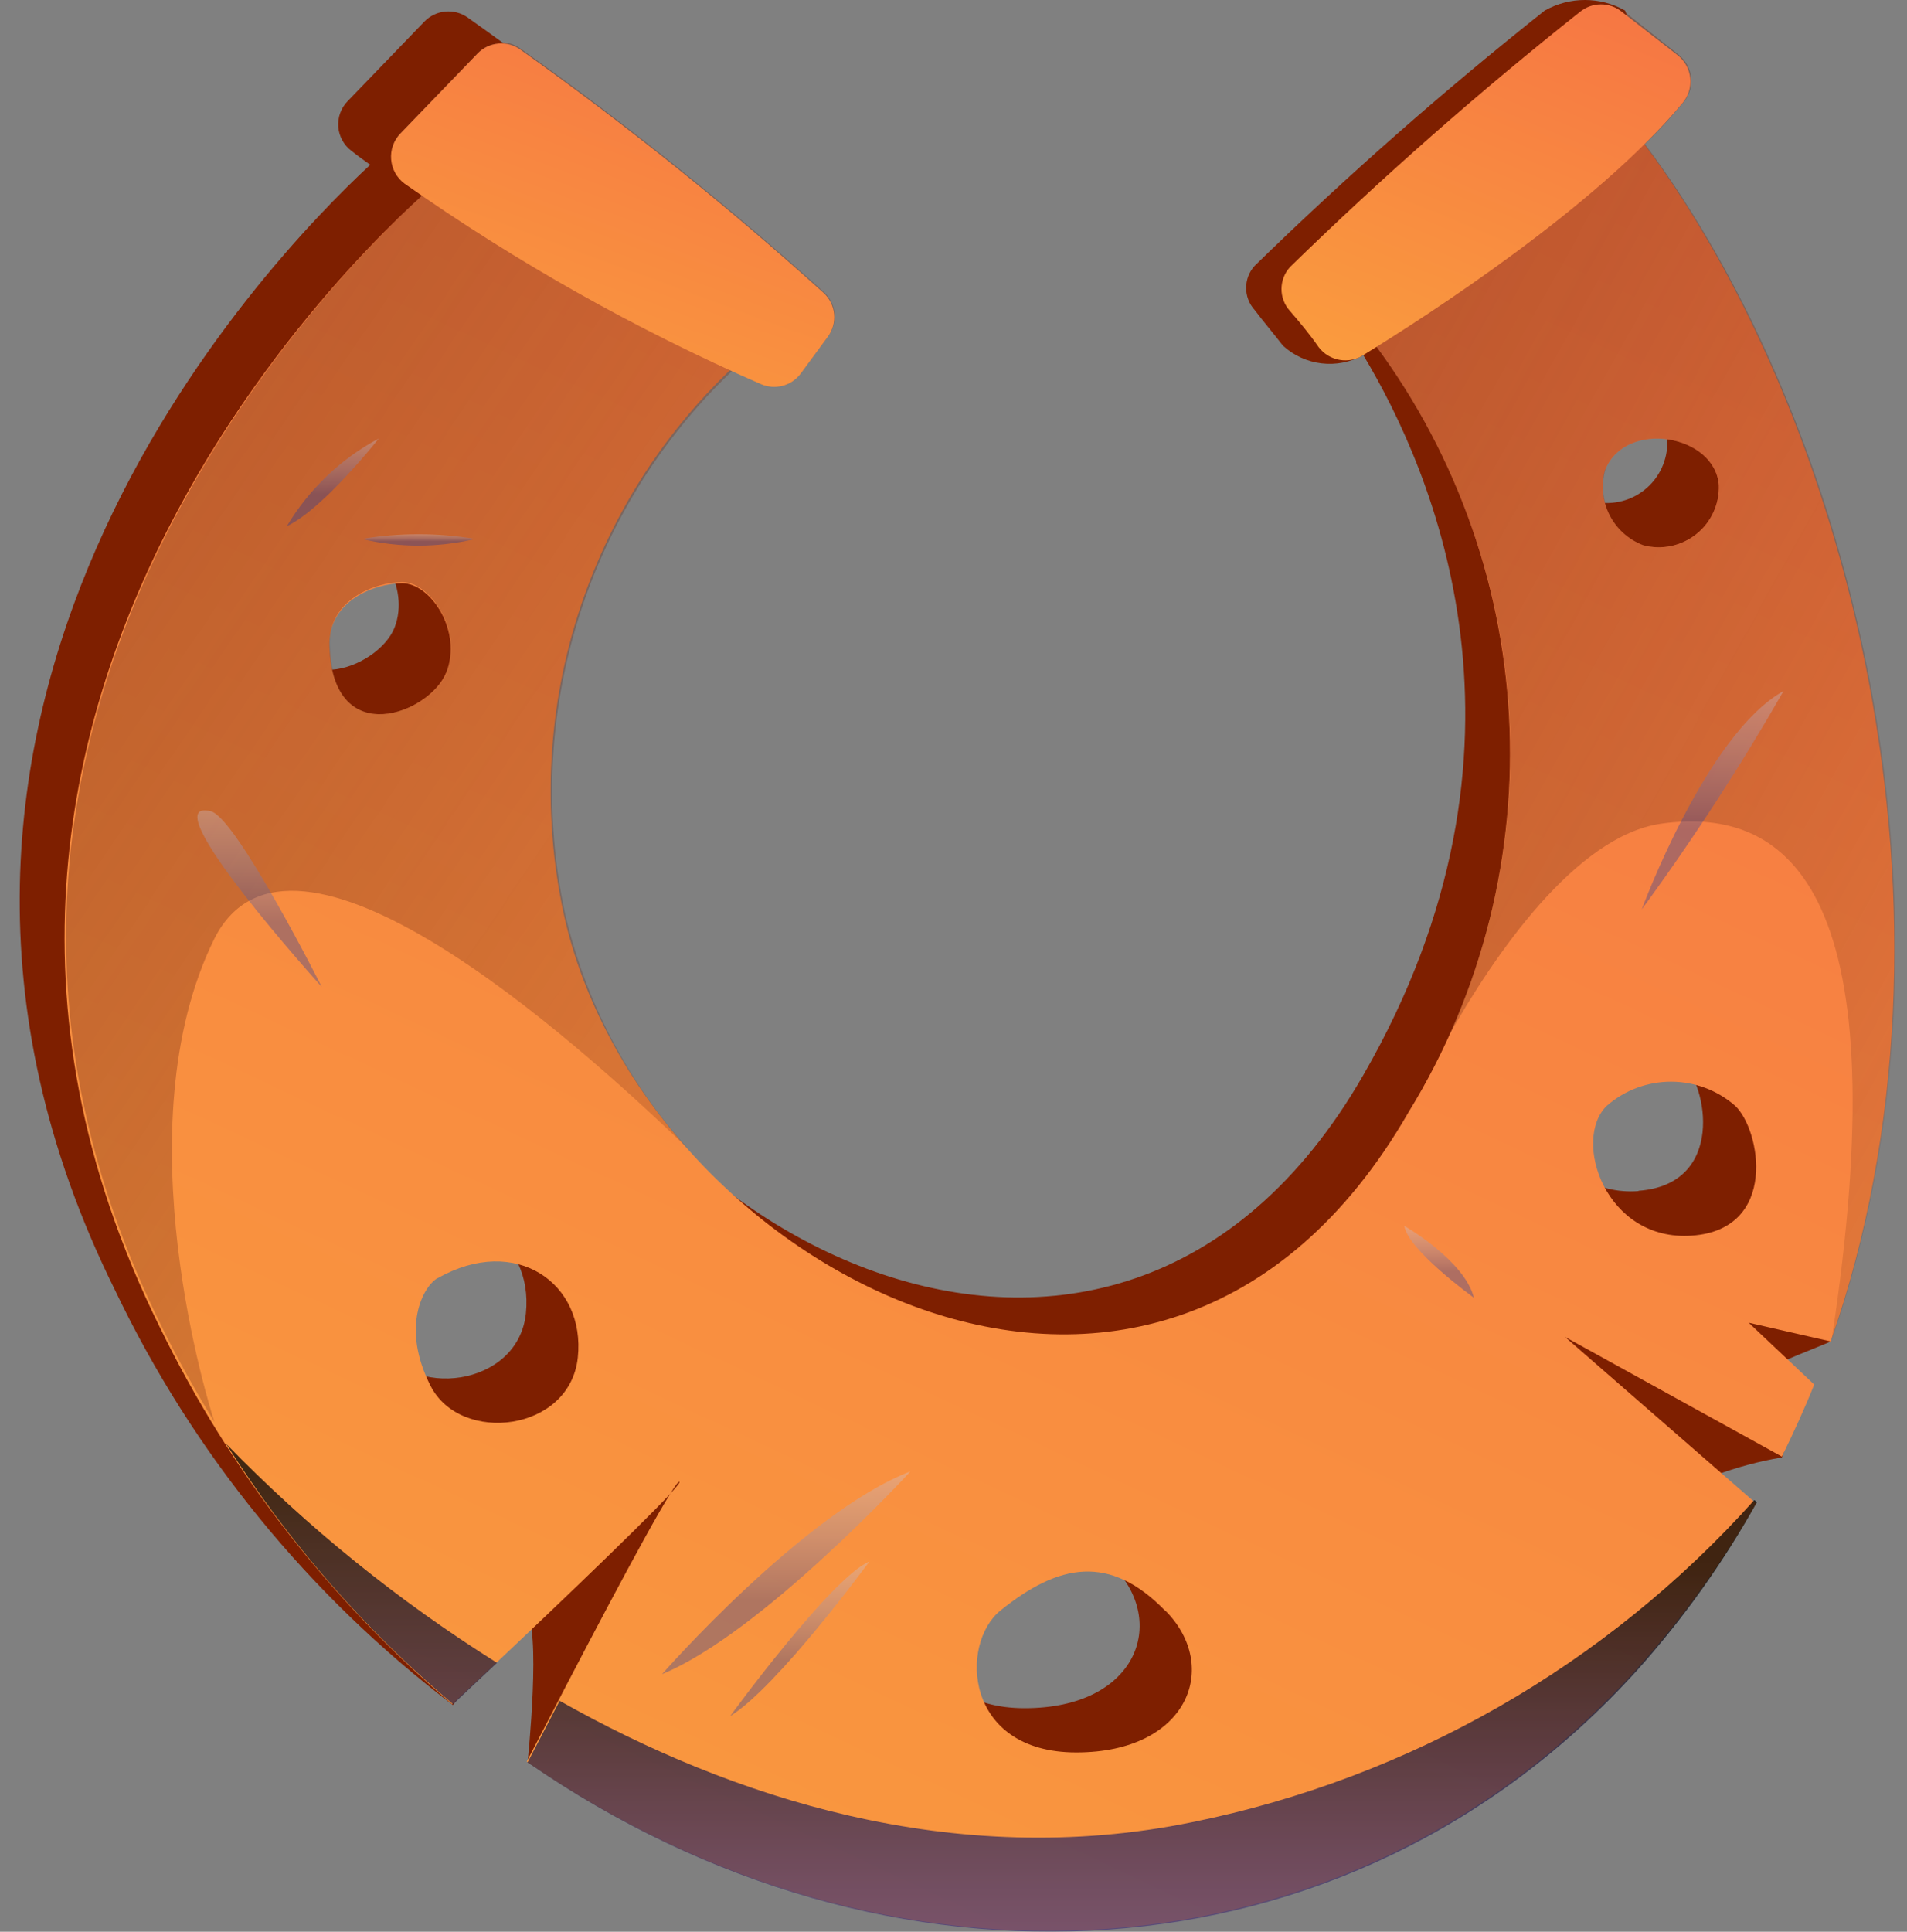 <svg width="79" height="80" viewBox="0 0 79 80" fill="none" xmlns="http://www.w3.org/2000/svg">
<rect x="0" y="0" width="79" height="80" fill="#808080" stroke="none"/>
<path fill-rule="evenodd" clip-rule="evenodd" d="M67.002 5.51C75.343 17.422 80.253 37.639 73.686 54.708C73.686 54.708 75.86 55.507 75.836 55.553C75.829 55.568 75.549 55.681 75.168 55.836C74.348 56.167 73.057 56.69 72.993 56.834C72.763 57.408 73.093 57.983 73.422 58.557C73.766 59.157 74.11 59.758 73.816 60.358C72.874 60.516 71.949 60.764 71.055 61.098C70.98 61.248 70.953 61.141 70.925 61.028C70.895 60.91 70.863 60.784 70.773 60.934C69.404 63.322 67.781 65.555 65.933 67.594C54.397 80.352 36.412 82.032 21.857 72.987C21.857 72.987 22.456 67.242 21.751 66.737C21.505 66.573 18.767 70.614 18.767 70.614C12.796 66.084 7.995 60.191 4.764 53.427C-7.053 29.592 11.014 10.831 15.337 6.825C15.278 6.783 15.219 6.74 15.159 6.697L15.159 6.697C14.957 6.551 14.752 6.404 14.562 6.25C14.246 6.013 14.047 5.652 14.015 5.259C13.984 4.866 14.123 4.478 14.397 4.194L17.581 0.893C18.057 0.402 18.821 0.332 19.378 0.728C23.75 3.828 27.943 7.174 31.936 10.749C32.44 11.225 32.506 12.004 32.089 12.558L30.985 14.062C30.606 14.589 29.908 14.776 29.317 14.508L28.142 13.979C22.232 19.78 19.712 28.207 21.469 36.3C24.618 50.855 46.056 62.649 56.477 44.523C64.335 30.896 59.355 19.501 56.477 14.708C55.4 15.306 54.062 15.15 53.152 14.32C52.969 14.085 52.779 13.849 52.596 13.623L52.596 13.623L52.595 13.622C52.368 13.341 52.153 13.074 51.977 12.84C51.505 12.32 51.505 11.527 51.977 11.007C55.801 7.281 59.812 3.752 63.995 0.435C65.027 -0.145 66.287 -0.145 67.319 0.435L67.989 2.244C68.284 2.475 68.472 2.816 68.51 3.188C68.547 3.561 68.431 3.932 68.189 4.217C67.879 4.544 67.599 4.853 67.327 5.152L67.325 5.155L67.325 5.155C67.216 5.275 67.109 5.393 67.002 5.51ZM11.496 24.94C11.649 29.298 15.69 27.689 16.347 25.985C17.005 24.282 15.631 22.32 14.515 22.32C13.399 22.32 11.437 23.037 11.496 24.94ZM15.69 55.565C14.444 53.133 15.384 51.442 15.983 51.101C19.167 49.269 22.104 51.324 21.786 54.391C21.469 57.457 16.935 57.997 15.69 55.565ZM25.64 60.017C25.922 59.724 26.062 59.536 26.015 59.524C25.968 59.512 25.839 59.7 25.64 60.017ZM39.302 64.869C41.722 62.907 43.825 62.52 46.115 64.869C48.383 67.172 47.114 70.743 42.45 70.743C37.786 70.743 37.61 66.244 39.302 64.869ZM64.347 17.598C63.978 18.896 64.661 20.262 65.921 20.746C66.685 20.951 67.501 20.782 68.121 20.291C68.741 19.801 69.093 19.046 69.07 18.256C68.87 16.153 65.216 15.542 64.347 17.598ZM69.645 43.947C70.761 44.922 71.478 49.057 67.871 49.316L67.883 49.327C64.277 49.598 62.891 45.357 64.335 43.947C65.857 42.621 68.124 42.621 69.645 43.947Z" fill="#7E1F00"/>
<path fill-rule="evenodd" clip-rule="evenodd" d="M72.441 54.778L75.836 55.553C81.992 37.991 76.576 16.987 67.813 5.568L56.594 13.791C63.841 23.128 64.543 35.979 58.356 46.05C47.936 64.176 26.497 52.382 23.349 37.827C21.514 29.271 24.449 20.392 31.02 14.614L18.098 7.565C18.098 7.565 -6.736 28.018 6.621 54.966C9.535 60.951 13.659 66.267 18.732 70.578C21.892 67.63 26.438 63.295 27.766 61.862C27.966 61.533 28.095 61.357 28.142 61.368C28.189 61.38 28.036 61.556 27.766 61.862C26.744 63.483 23.936 68.863 21.822 72.951C36.67 83.23 55.772 82.42 67.789 69.133C69.687 67.03 71.35 64.726 72.747 62.261L64.829 55.365L73.816 60.323C74.297 59.336 74.755 58.349 75.155 57.339L72.441 54.778ZM13.646 26.772C13.575 24.869 15.549 24.153 16.665 24.153C17.839 24.153 19.155 26.126 18.497 27.83C17.839 29.533 13.798 31.131 13.646 26.772ZM18.121 52.934C17.534 53.275 16.594 54.966 17.839 57.398C19.084 59.83 23.607 59.301 23.936 56.223C24.265 53.145 21.363 51.101 18.133 52.934H18.121ZM41.44 66.702C43.871 64.74 45.974 64.352 48.265 66.702H48.277C50.568 69.004 49.24 72.575 44.588 72.575C39.936 72.575 39.748 68.076 41.44 66.702ZM66.497 19.43C66.122 20.73 66.806 22.099 68.071 22.579C68.834 22.784 69.649 22.615 70.267 22.124C70.886 21.633 71.235 20.878 71.208 20.088C71.031 17.985 67.366 17.375 66.509 19.43H66.497ZM66.567 45.791C68.089 44.465 70.356 44.465 71.877 45.791C72.934 46.778 73.686 50.913 70.092 51.172C66.497 51.43 65.111 47.189 66.567 45.791Z" fill="url(#paint0_linear_0_19085)"/>
<g style="mix-blend-mode:multiply" opacity="0.5">
<path fill-rule="evenodd" clip-rule="evenodd" d="M60.001 42.925C61.892 39.553 65.275 34.631 68.799 34.114C74.309 33.327 78.679 37.239 75.871 55.53C81.957 38.156 76.752 17.433 68.142 5.968C68.717 5.416 69.258 4.817 69.739 4.241C69.979 3.955 70.093 3.584 70.055 3.212C70.017 2.841 69.832 2.5 69.54 2.267L67.26 0.458C66.759 0.058 66.047 0.058 65.545 0.458C61.362 3.776 57.351 7.305 53.528 11.031C53.05 11.548 53.05 12.346 53.528 12.864C53.742 13.16 54.025 13.508 54.321 13.872C54.447 14.027 54.576 14.185 54.703 14.344C55.132 14.899 55.909 15.045 56.512 14.684L57.005 14.367C63.139 22.627 64.288 33.572 60.001 42.925ZM68.083 22.579C66.818 22.099 66.133 20.73 66.509 19.43C67.366 17.375 71.031 17.985 71.219 20.088C71.247 20.878 70.898 21.633 70.279 22.124C69.66 22.615 68.846 22.784 68.083 22.579Z" fill="url(#paint1_linear_0_19085)"/>
</g>
<g style="mix-blend-mode:multiply" opacity="0.5">
<path fill-rule="evenodd" clip-rule="evenodd" d="M16.747 7.542L17.487 8.082C13.681 11.607 -5.409 30.637 6.726 54.99C7.396 56.352 8.124 57.645 8.888 58.901C8.723 58.408 4.999 46.696 8.888 38.861C12.071 32.587 23.654 42.89 28.518 47.589C26.024 44.838 24.27 41.499 23.419 37.885C21.637 29.682 24.259 21.143 30.338 15.354L31.513 15.906C32.105 16.169 32.8 15.983 33.181 15.46L34.286 13.956C34.741 13.384 34.663 12.554 34.109 12.076C30.128 8.487 25.943 5.129 21.575 2.021C21.023 1.611 20.253 1.677 19.778 2.173L16.594 5.474C16.318 5.759 16.177 6.147 16.206 6.542C16.235 6.938 16.432 7.301 16.747 7.542ZM16.676 24.106C17.792 24.106 19.167 26.068 18.509 27.783V27.83C17.839 29.533 13.81 31.131 13.657 26.725C13.587 24.822 15.56 24.106 16.676 24.106Z" fill="url(#paint2_linear_0_19085)"/>
</g>
<path d="M16.594 5.521L19.778 2.22C20.253 1.723 21.023 1.658 21.575 2.068C25.943 5.176 30.128 8.534 34.109 12.123C34.634 12.596 34.711 13.392 34.286 13.956L33.181 15.46C32.8 15.983 32.105 16.169 31.513 15.906C26.335 13.64 21.396 10.861 16.77 7.612C16.444 7.376 16.238 7.009 16.204 6.607C16.17 6.206 16.312 5.809 16.594 5.521Z" fill="url(#paint3_linear_0_19085)"/>
<path d="M56.512 14.684C59.178 13.04 66.121 8.564 69.704 4.264C69.944 3.978 70.057 3.607 70.02 3.236C69.982 2.864 69.796 2.523 69.504 2.291L67.178 0.482C66.677 0.081 65.965 0.081 65.463 0.482C61.28 3.799 57.269 7.328 53.446 11.054C52.968 11.572 52.968 12.37 53.446 12.887C53.81 13.31 54.256 13.838 54.62 14.367C55.064 14.962 55.898 15.102 56.512 14.684V14.684Z" fill="url(#paint4_linear_0_19085)"/>
<g style="mix-blend-mode:screen" opacity="0.74">
<path d="M20.588 68.863L18.767 70.578C15.1 67.487 11.93 63.85 9.369 59.794C12.733 63.254 16.5 66.299 20.588 68.863Z" fill="url(#paint5_linear_0_19085)"/>
</g>
<g style="mix-blend-mode:screen" opacity="0.74">
<path d="M67.824 69.169C55.807 82.455 36.706 83.266 21.857 72.987L23.184 70.437C30.233 74.42 39.49 77.486 49.381 75.465C58.381 73.643 66.552 68.962 72.676 62.12L72.782 62.214C71.39 64.708 69.728 67.04 67.824 69.169Z" fill="url(#paint6_linear_0_19085)"/>
</g>
<g style="mix-blend-mode:multiply" opacity="0.3">
<path d="M27.425 69.333C27.425 69.333 33.299 62.637 37.716 60.934C37.716 60.946 31.56 67.63 27.425 69.333Z" fill="url(#paint7_linear_0_19085)"/>
</g>
<g style="mix-blend-mode:multiply" opacity="0.3">
<path d="M30.245 71.072C30.245 71.072 34.438 65.327 36.013 64.669C36.013 64.669 32.206 69.874 30.245 71.072Z" fill="url(#paint8_linear_0_19085)"/>
</g>
<g style="mix-blend-mode:multiply" opacity="0.3">
<path d="M61.058 53.744C61.058 53.744 58.309 51.759 58.18 50.772C58.18 50.772 60.67 52.194 61.058 53.744Z" fill="url(#paint9_linear_0_19085)"/>
</g>
<g style="mix-blend-mode:multiply" opacity="0.3">
<path d="M68.012 37.662C68.012 37.662 70.679 30.402 73.886 28.617C72.099 31.739 70.138 34.759 68.012 37.662V37.662Z" fill="url(#paint10_linear_0_19085)"/>
</g>
<g style="mix-blend-mode:multiply" opacity="0.3">
<path d="M8.735 33.598C6.162 32.952 13.328 40.869 13.328 40.869C13.328 40.869 9.792 33.856 8.735 33.598Z" fill="url(#paint11_linear_0_19085)"/>
</g>
<g style="mix-blend-mode:multiply" opacity="0.3">
<path d="M11.883 21.791C12.799 20.258 14.115 19.003 15.69 18.162C15.69 18.162 13.399 21.075 11.883 21.791Z" fill="url(#paint12_linear_0_19085)"/>
</g>
<g style="mix-blend-mode:multiply" opacity="0.3">
<path d="M14.985 22.32C16.54 22.061 18.128 22.061 19.684 22.32C18.139 22.688 16.529 22.688 14.985 22.32Z" fill="url(#paint13_linear_0_19085)"/>
</g>
<defs>
<linearGradient id="paint0_linear_0_19085" x1="188.56" y1="32.546" x2="78.799" y2="267.464" gradientUnits="userSpaceOnUse">
<stop stop-color="#F56B45"/>
<stop offset="0.45" stop-color="#FA9B3E"/>
<stop offset="1" stop-color="#FFD336"/>
</linearGradient>
<linearGradient id="paint1_linear_0_19085" x1="67.205" y1="117.194" x2="7.235" y2="83.857" gradientUnits="userSpaceOnUse">
<stop stop-color="#722A12" stop-opacity="0.01"/>
<stop offset="1" stop-color="#722A12"/>
</linearGradient>
<linearGradient id="paint2_linear_0_19085" x1="20.375" y1="122.545" x2="-47.276" y2="76.765" gradientUnits="userSpaceOnUse">
<stop stop-color="#722A12" stop-opacity="0.01"/>
<stop offset="1" stop-color="#722A12"/>
</linearGradient>
<linearGradient id="paint3_linear_0_19085" x1="61.227" y1="6.957" x2="43.461" y2="55.13" gradientUnits="userSpaceOnUse">
<stop stop-color="#F56B45"/>
<stop offset="0.45" stop-color="#FA9B3E"/>
<stop offset="1" stop-color="#FFD336"/>
</linearGradient>
<linearGradient id="paint4_linear_0_19085" x1="94.629" y1="5.528" x2="74.572" y2="53.935" gradientUnits="userSpaceOnUse">
<stop stop-color="#F56B45"/>
<stop offset="0.45" stop-color="#FA9B3E"/>
<stop offset="1" stop-color="#FFD336"/>
</linearGradient>
<linearGradient id="paint5_linear_0_19085" x1="97.231" y1="59.289" x2="97.231" y2="217.409" gradientUnits="userSpaceOnUse">
<stop/>
<stop offset="0.01" stop-color="#020103"/>
<stop offset="0.05" stop-color="#1E1730"/>
<stop offset="0.09" stop-color="#382B59"/>
<stop offset="0.14" stop-color="#4F3D7F"/>
<stop offset="0.19" stop-color="#644D9F"/>
<stop offset="0.25" stop-color="#755ABB"/>
<stop offset="0.32" stop-color="#8365D1"/>
<stop offset="0.4" stop-color="#8D6DE2"/>
<stop offset="0.49" stop-color="#9573ED"/>
<stop offset="0.63" stop-color="#9976F4"/>
<stop offset="1" stop-color="#9A77F6"/>
</linearGradient>
<linearGradient id="paint6_linear_0_19085" x1="127.292" y1="64.611" x2="127.292" y2="120.763" gradientUnits="userSpaceOnUse">
<stop/>
<stop offset="0.01" stop-color="#020203"/>
<stop offset="0.13" stop-color="#251D3C"/>
<stop offset="0.24" stop-color="#44356D"/>
<stop offset="0.36" stop-color="#5F4997"/>
<stop offset="0.49" stop-color="#745ABA"/>
<stop offset="0.61" stop-color="#8567D4"/>
<stop offset="0.73" stop-color="#9170E7"/>
<stop offset="0.86" stop-color="#9875F2"/>
<stop offset="1" stop-color="#9A77F6"/>
</linearGradient>
<linearGradient id="paint7_linear_0_19085" x1="37.709" y1="57.891" x2="37.709" y2="66.279" gradientUnits="userSpaceOnUse">
<stop stop-color="white"/>
<stop offset="0.09" stop-color="#F9FAFD"/>
<stop offset="0.22" stop-color="#E7EBF7"/>
<stop offset="0.36" stop-color="#CAD3EE"/>
<stop offset="0.52" stop-color="#A1B2E1"/>
<stop offset="0.7" stop-color="#6D87D1"/>
<stop offset="0.88" stop-color="#2F54BD"/>
<stop offset="1" stop-color="#002EAE"/>
</linearGradient>
<linearGradient id="paint8_linear_0_19085" x1="36.018" y1="62.355" x2="36.018" y2="68.757" gradientUnits="userSpaceOnUse">
<stop stop-color="white"/>
<stop offset="0.09" stop-color="#F9FAFD"/>
<stop offset="0.22" stop-color="#E7EBF7"/>
<stop offset="0.36" stop-color="#CAD3EE"/>
<stop offset="0.52" stop-color="#A1B2E1"/>
<stop offset="0.7" stop-color="#6D87D1"/>
<stop offset="0.88" stop-color="#2F54BD"/>
<stop offset="1" stop-color="#002EAE"/>
</linearGradient>
<linearGradient id="paint9_linear_0_19085" x1="61.064" y1="49.691" x2="61.064" y2="52.664" gradientUnits="userSpaceOnUse">
<stop stop-color="white"/>
<stop offset="0.09" stop-color="#F9FAFD"/>
<stop offset="0.22" stop-color="#E7EBF7"/>
<stop offset="0.36" stop-color="#CAD3EE"/>
<stop offset="0.52" stop-color="#A1B2E1"/>
<stop offset="0.7" stop-color="#6D87D1"/>
<stop offset="0.88" stop-color="#2F54BD"/>
<stop offset="1" stop-color="#002EAE"/>
</linearGradient>
<linearGradient id="paint10_linear_0_19085" x1="73.898" y1="25.328" x2="73.898" y2="34.373" gradientUnits="userSpaceOnUse">
<stop stop-color="white"/>
<stop offset="0.09" stop-color="#F9FAFD"/>
<stop offset="0.22" stop-color="#E7EBF7"/>
<stop offset="0.36" stop-color="#CAD3EE"/>
<stop offset="0.52" stop-color="#A1B2E1"/>
<stop offset="0.7" stop-color="#6D87D1"/>
<stop offset="0.88" stop-color="#2F54BD"/>
<stop offset="1" stop-color="#002EAE"/>
</linearGradient>
<linearGradient id="paint11_linear_0_19085" x1="13.33" y1="30.907" x2="13.33" y2="38.214" gradientUnits="userSpaceOnUse">
<stop stop-color="white"/>
<stop offset="0.09" stop-color="#F9FAFD"/>
<stop offset="0.22" stop-color="#E7EBF7"/>
<stop offset="0.36" stop-color="#CAD3EE"/>
<stop offset="0.52" stop-color="#A1B2E1"/>
<stop offset="0.7" stop-color="#6D87D1"/>
<stop offset="0.88" stop-color="#2F54BD"/>
<stop offset="1" stop-color="#002EAE"/>
</linearGradient>
<linearGradient id="paint12_linear_0_19085" x1="15.69" y1="16.846" x2="15.69" y2="20.476" gradientUnits="userSpaceOnUse">
<stop stop-color="white"/>
<stop offset="0.09" stop-color="#F9FAFD"/>
<stop offset="0.22" stop-color="#E7EBF7"/>
<stop offset="0.36" stop-color="#CAD3EE"/>
<stop offset="0.52" stop-color="#A1B2E1"/>
<stop offset="0.7" stop-color="#6D87D1"/>
<stop offset="0.88" stop-color="#2F54BD"/>
<stop offset="1" stop-color="#002EAE"/>
</linearGradient>
<linearGradient id="paint13_linear_0_19085" x1="18.286" y1="21.933" x2="18.286" y2="22.426" gradientUnits="userSpaceOnUse">
<stop stop-color="white"/>
<stop offset="0.09" stop-color="#F9FAFD"/>
<stop offset="0.22" stop-color="#E7EBF7"/>
<stop offset="0.36" stop-color="#CAD3EE"/>
<stop offset="0.52" stop-color="#A1B2E1"/>
<stop offset="0.7" stop-color="#6D87D1"/>
<stop offset="0.88" stop-color="#2F54BD"/>
<stop offset="1" stop-color="#002EAE"/>
</linearGradient>
</defs>
</svg>
